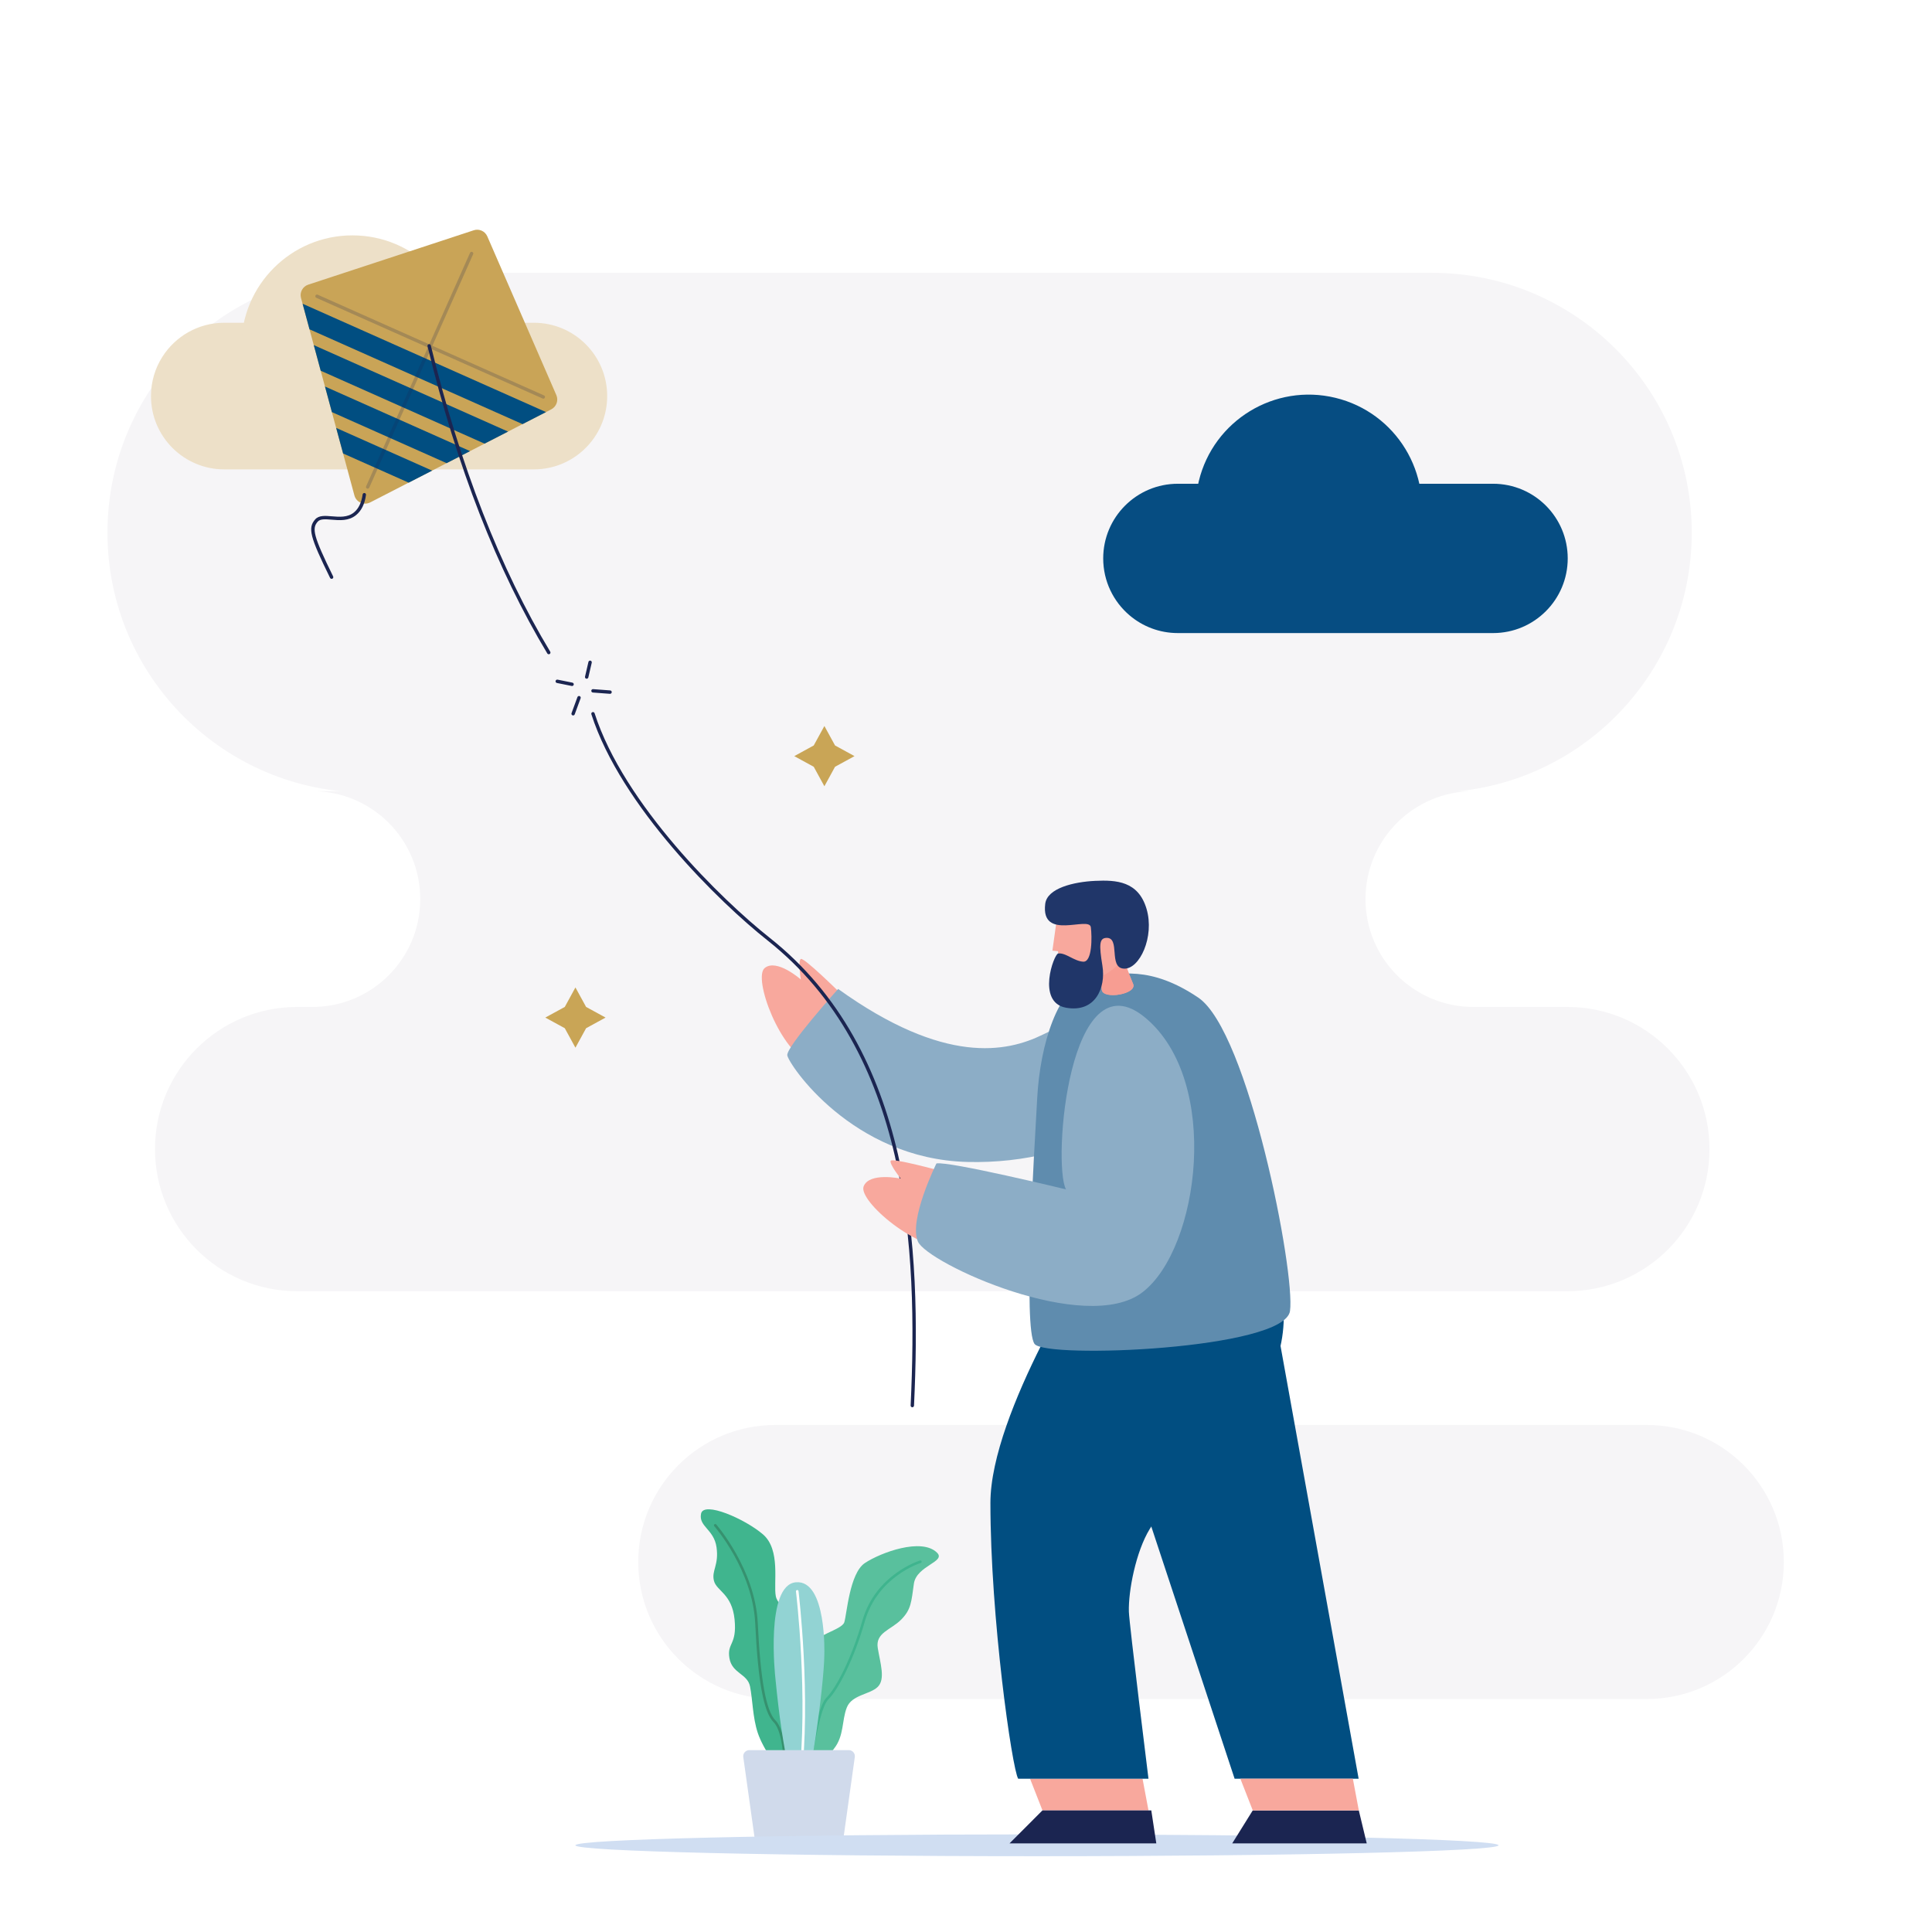 <?xml version="1.0" encoding="utf-8"?>
<!-- Generator: Adobe Illustrator 27.6.1, SVG Export Plug-In . SVG Version: 6.00 Build 0)  -->
<svg version="1.1" id="Layer_1" xmlns="http://www.w3.org/2000/svg" xmlns:xlink="http://www.w3.org/1999/xlink" x="0px" y="0px"
	 viewBox="0 0 1080 1080" style="enable-background:new 0 0 1080 1080;" xml:space="preserve">
<style type="text/css">
	.st0{fill:#F6F5F7;}
	.st1{fill:#064D82;}
	.st2{fill:#EDE0C8;}
	.st3{fill:#40B58E;}
	.st4{fill:#36916F;}
	.st5{fill:#59C09D;}
	.st6{fill:#3FB48E;}
	.st7{fill:#92D3D3;}
	.st8{fill:#FFFFFF;}
	.st9{fill:#D0DAEB;}
	.st10{filter:url(#Adobe_OpacityMaskFilter);}
	.st11{filter:url(#Adobe_OpacityMaskFilter_00000120548179938686220300000015663967422565358781_);}
	.st12{mask:url(#SVGID_1_);fill:url(#SVGID_00000085969881178517960170000016148261667638340515_);}
	.st13{fill:url(#SVGID_00000072983444251434275040000005835641886821706171_);}
	.st14{fill:#C9A457;}
	.st15{fill:#014E81;}
	.st16{opacity:0.21;fill:#1B2551;}
	.st17{fill:#1B2551;}
	.st18{fill:#F8A89D;}
	.st19{fill:#8CADC6;}
	.st20{fill:#5F8CAE;}
	.st21{fill:#F79D92;}
	.st22{fill:#203669;}
	.st23{fill:#C9A556;}
</style>
<g>
	<g>
		<path class="st0" d="M920.59,949.76H433.37c-42.3,0-76.59-34.29-76.59-76.59v0c0-42.3,34.29-76.59,76.59-76.59h487.21
			c42.3,0,76.59,34.29,76.59,76.59v0C997.18,915.47,962.89,949.76,920.59,949.76z"/>
		<path class="st0" d="M876.17,721.79H166.09c-43.88,0-79.45-35.57-79.45-79.45v0c0-43.88,35.57-79.45,79.45-79.45h710.08
			c43.88,0,79.45,35.57,79.45,79.45v0C955.62,686.22,920.05,721.79,876.17,721.79z"/>
		<path class="st0" d="M800.44,443.03H205.33c-80.22,0-145.26-65.03-145.26-145.26v0c0-80.22,65.03-145.26,145.26-145.26h595.11
			c80.22,0,145.26,65.03,145.26,145.26v0C945.69,378,880.66,443.03,800.44,443.03z"/>
		<path class="st0" d="M823.63,562.89H174.61c16.66,0,31.73-6.75,42.65-17.66c10.91-10.92,17.66-25.99,17.66-42.65
			c0-33.3-27-60.31-60.31-60.31h649.02c-16.66,0-31.73,6.75-42.65,17.66c-10.91,10.92-17.66,25.99-17.66,42.64
			C763.32,535.89,790.32,562.89,823.63,562.89z"/>
	</g>
</g>
<g>
	<g>
		<g>
			<path class="st1" d="M834.65,353.89H658.43c-10.3,0-19.73-3.73-27.01-9.92c-9.01-7.66-14.72-19.07-14.72-31.82v0
				c0-11.52,4.67-21.96,12.22-29.51c7.55-7.55,17.99-12.22,29.51-12.22h176.21c11.52,0,21.96,4.67,29.51,12.22
				c7.55,7.55,12.22,17.99,12.22,29.51v0c0,11.52-4.67,21.96-12.22,29.51C856.6,349.22,846.17,353.89,834.65,353.89z"/>
		</g>
		<g>
			
				<ellipse transform="matrix(0.236 -0.972 0.972 0.236 283.043 927.73)" class="st1" cx="731.36" cy="283.91" rx="63.23" ry="63.23"/>
		</g>
	</g>
</g>
<g>
	<path class="st2" d="M298.43,262.39H125.38c-11.32,0-21.56-4.59-28.98-12c-7.42-7.42-12-17.66-12-28.98v0
		c0-8.07,2.33-15.6,6.36-21.94c7.27-11.45,20.06-19.05,34.63-19.05h173.05c11.32,0,21.56,4.59,28.98,12c7.42,7.42,12,17.66,12,28.98
		v0c0,10.56-3.99,20.18-10.55,27.45C321.37,257.17,310.51,262.39,298.43,262.39z"/>
	<circle class="st2" cx="197" cy="193.67" r="62.1"/>
</g>
<g>
	<g>
		<g>
			<path class="st3" d="M391.89,846.17c-1.44,7.21,7.21,8.65,8.65,18.74c1.44,10.09-2.88,12.97-1.44,18.74
				c1.44,5.77,10.09,7.21,11.53,21.62c1.44,14.42-4.32,12.97-2.88,21.62c1.44,8.65,10.09,8.65,11.53,15.86
				c1.44,7.21,1.44,17.3,4.32,25.95c2.88,8.65,11.53,21.62,15.86,21.62c4.32,0,15.86-24.51,12.97-31.72
				c-2.88-7.21-7.21-8.65-7.21-14.42s5.77-20.18,4.32-30.27c-1.44-10.09-14.42-14.42-15.86-21.62c-1.44-7.21,2.88-25.95-7.21-34.6
				C416.39,849.06,393.33,838.96,391.89,846.17z"/>
			<path class="st4" d="M438.8,987.86c-0.4,0-0.72-0.32-0.72-0.72c0-0.19-0.12-18.92-5.61-24.41c-5.57-5.57-8.75-22.61-10.3-55.26
				c-1.41-29.66-22.67-54.09-22.89-54.34c-0.26-0.3-0.24-0.75,0.06-1.02c0.3-0.26,0.76-0.24,1.02,0.06
				c0.22,0.25,21.81,25.05,23.24,55.22c1.52,31.82,4.66,49.08,9.88,54.31c5.91,5.91,6.03,24.63,6.04,25.43
				C439.52,987.53,439.2,987.86,438.8,987.86C438.8,987.86,438.8,987.86,438.8,987.86z"/>
		</g>
		<g>
			<path class="st5" d="M523.84,867.99c5.1,5.1-11.53,7.21-12.97,17.3c-1.44,10.09-1.44,14.42-7.21,20.18s-14.42,7.21-12.97,15.86
				c1.44,8.65,4.32,17.3,0,21.62c-4.32,4.32-14.42,4.32-17.3,11.53c-2.88,7.21-1.44,15.86-7.21,23.07
				c-5.77,7.21-14.42,21.62-21.62,18.74c-7.21-2.88-2.88-36.04,0-41.81c2.88-5.77,5.77-10.09,5.77-14.42s-1.44-11.53,1.44-18.74
				c2.88-7.21,18.74-10.09,20.18-14.42s2.88-27.39,11.53-33.16C492.13,867.99,515.19,859.34,523.84,867.99z"/>
			<path class="st6" d="M446.79,993.82c-0.13,0-0.25-0.03-0.37-0.1c-0.34-0.2-0.45-0.65-0.25-0.99c0.06-0.1,5.83-9.75,7.05-14.63
				c0.31-1.26,0.69-3.16,1.13-5.37c1.59-8,4-20.1,7.71-23.8c5.38-5.38,13.98-21.85,20-42.94c7.42-25.97,31.95-33.58,32.2-33.65
				c0.39-0.11,0.78,0.1,0.9,0.48c0.11,0.38-0.1,0.78-0.48,0.9c-0.24,0.07-24.03,7.47-31.23,32.66
				c-6.09,21.32-14.86,38.05-20.37,43.56c-3.4,3.4-5.85,15.71-7.31,23.06c-0.44,2.22-0.82,4.14-1.15,5.43
				c-1.27,5.09-6.97,14.62-7.21,15.02C447.27,993.69,447.03,993.82,446.79,993.82z"/>
		</g>
		<g>
			<path class="st7" d="M444.95,884.5c-17.3,1.44-11.53,53.34-11.53,53.34c4.32,44.69,10.09,64.87,14.42,66.31
				c4.32,1.44,12.97-63.43,12.97-79.29C460.81,924.86,462.25,883.06,444.95,884.5z"/>
			<path class="st8" d="M447.11,996.94c-0.03,0-0.06,0-0.09,0c-0.39-0.05-0.68-0.41-0.63-0.8c5.69-46.94-1.37-105.91-1.44-106.5
				c-0.05-0.39,0.23-0.75,0.63-0.8c0.38-0.06,0.75,0.23,0.8,0.63c0.07,0.59,7.15,59.74,1.44,106.85
				C447.78,996.67,447.47,996.94,447.11,996.94z"/>
		</g>
		<path class="st9" d="M468.6,1029.76h-43.87c-1.47,0-2.7-0.89-2.86-2.07l-6.37-45.48c-0.29-2.05,1.3-3.88,3.37-3.88h55.6
			c2.07,0,3.66,1.83,3.37,3.88l-6.37,45.48C471.3,1028.87,470.07,1029.76,468.6,1029.76z"/>
	</g>
	<defs>
		<filter id="Adobe_OpacityMaskFilter" filterUnits="userSpaceOnUse" x="321.67" y="1025.42" width="516.01" height="12.21">
			<feFlood  style="flood-color:white;flood-opacity:1" result="back"/>
			<feBlend  in="SourceGraphic" in2="back" mode="normal"/>
		</filter>
	</defs>
	<mask maskUnits="userSpaceOnUse" x="321.67" y="1025.42" width="516.01" height="12.21" id="SVGID_1_">
		<g class="st10">
			<defs>
				
					<filter id="Adobe_OpacityMaskFilter_00000154426172512854833930000011160505465516417681_" filterUnits="userSpaceOnUse" x="321.67" y="1025.42" width="516.01" height="12.21">
					<feFlood  style="flood-color:white;flood-opacity:1" result="back"/>
					<feBlend  in="SourceGraphic" in2="back" mode="normal"/>
				</filter>
			</defs>
			<mask maskUnits="userSpaceOnUse" x="321.67" y="1025.42" width="516.01" height="12.21" id="SVGID_1_">
				<g style="filter:url(#Adobe_OpacityMaskFilter_00000154426172512854833930000011160505465516417681_);">
				</g>
			</mask>
			
				<radialGradient id="SVGID_00000036947319015432919950000012604120785879680149_" cx="515.99" cy="1031.525" r="269.848" gradientTransform="matrix(0.991 0 0 1 68.538 0)" gradientUnits="userSpaceOnUse">
				<stop  offset="0" style="stop-color:#FFFFFF"/>
				<stop  offset="0.987" style="stop-color:#000000"/>
			</radialGradient>
			<path style="mask:url(#SVGID_1_);fill:url(#SVGID_00000036947319015432919950000012604120785879680149_);" d="M837.68,1031.53
				c0,3.37-115.51,6.1-258.01,6.1c-142.49,0-258.01-2.73-258.01-6.1c0-3.37,115.51-6.1,258.01-6.1
				C722.17,1025.42,837.68,1028.15,837.68,1031.53z"/>
		</g>
	</mask>
	
		<radialGradient id="SVGID_00000106868464505978882170000005816868786185257882_" cx="515.99" cy="1031.525" r="269.848" gradientTransform="matrix(0.991 0 0 1 68.538 0)" gradientUnits="userSpaceOnUse">
		<stop  offset="0" style="stop-color:#D0DEF2"/>
		<stop  offset="0.987" style="stop-color:#D0DEF2"/>
	</radialGradient>
	<path style="fill:url(#SVGID_00000106868464505978882170000005816868786185257882_);" d="M837.68,1031.53
		c0,3.37-115.51,6.1-258.01,6.1c-142.49,0-258.01-2.73-258.01-6.1c0-3.37,115.51-6.1,258.01-6.1
		C722.17,1025.42,837.68,1028.15,837.68,1031.53z"/>
	<g>
		<g>
			<path class="st14" d="M308.16,228.83l-2.94,1.52l-13.12,6.73l-8.09,4.17L270.86,248l-2.38,1.23l-5.72,2.94l-13.12,6.73
				l-8.09,4.17l-13.12,6.73l-21.51,11.06c-3.5,1.79-7.77-0.09-8.8-3.9l-6.34-23.48l-3.88-14.3l-2.39-8.83l-3.86-14.29l-2.39-8.83
				l-3.87-14.32l-2.39-8.83l-3.86-14.29l-0.87-3.19c-0.86-3.17,0.92-6.45,4.03-7.47l43.71-14.36l48.8-16.04
				c3.02-1,6.32,0.46,7.59,3.4L311,220.87C312.29,223.86,311.05,227.34,308.16,228.83z"/>
			<polygon class="st15" points="305.22,230.35 292.1,237.09 173.02,184.09 169.16,169.8 			"/>
			<polygon class="st15" points="284.01,241.26 270.86,248 179.28,207.24 175.41,192.92 			"/>
			<polygon class="st15" points="262.77,252.17 249.66,258.91 185.53,230.37 181.67,216.07 			"/>
			<polygon class="st15" points="241.56,263.08 228.45,269.81 191.8,253.5 187.92,239.2 			"/>
			<path class="st16" d="M304.11,221.05l-62.4-27.77l22.78-51.18c0.21-0.48,0-1.04-0.48-1.25c-0.48-0.21-1.04,0-1.25,0.48
				l-22.78,51.18l-62.39-27.77c-0.48-0.21-1.04,0-1.25,0.48c-0.21,0.48,0,1.04,0.48,1.25l62.39,27.77l-34.54,77.61
				c-0.21,0.48,0,1.04,0.48,1.25c0.48,0.21,1.04,0,1.25-0.48l34.54-77.61l62.4,27.77c0.48,0.21,1.04,0,1.25-0.48
				C304.81,221.82,304.59,221.26,304.11,221.05z"/>
			<path class="st17" d="M184.99,323.5c-0.2-0.09-0.36-0.24-0.47-0.45c-11.29-22.98-12.54-27.87-8.36-32.68
				c2.06-2.37,5.62-2.07,9.38-1.75c4.11,0.35,8.76,0.74,12.32-2.16c2.59-2.11,4.22-5.49,4.85-10.05c0.07-0.52,0.55-0.88,1.07-0.81
				c0.51,0.06,0.88,0.55,0.81,1.07c-0.69,5.04-2.55,8.83-5.53,11.26c-4.15,3.39-9.22,2.96-13.68,2.58
				c-3.41-0.29-6.36-0.54-7.79,1.11c-3.27,3.76-2.59,7.75,8.63,30.6c0.23,0.47,0.04,1.04-0.43,1.27
				C185.53,323.61,185.23,323.61,184.99,323.5z"/>
		</g>
		<path class="st17" d="M306.76,365.74c-0.32,0-0.63-0.16-0.81-0.46c-28.04-46.56-50.58-104.33-66.97-171.72
			c-0.12-0.51,0.19-1.02,0.7-1.15c0.52-0.13,1.03,0.19,1.15,0.7c16.35,67.2,38.81,124.8,66.75,171.19c0.27,0.45,0.12,1.03-0.32,1.3
			C307.09,365.69,306.92,365.74,306.76,365.74z"/>
	</g>
	<g>
		<g>
			<path class="st18" d="M469.23,554.67c0,0-19.89-19.63-21.57-18.6c-1.67,1.03-0.02,11.43-0.02,11.43s-13.55-11.9-20.2-6.34
				c-6.65,5.56,8.64,47.26,26.38,53.55L469.23,554.67z"/>
			<path class="st19" d="M468.52,552.83c0,0-29.03,32.3-28.42,37.09c0.61,4.79,35.99,57.96,100.65,59.62
				c64.67,1.66,120.21-32.71,118.85-73.25c-1.07-32.04-56.62-7.76-76.7,2.08S528.03,595.55,468.52,552.83z"/>
		</g>
		<g>
			<polygon class="st15" points="706.66,701.62 759.49,994.33 690.16,994.33 593.46,701.62 			"/>
			<polygon class="st17" points="700.3,1012.02 759.58,1012.02 764.01,1030.45 688.83,1030.45 			"/>
			<polygon class="st18" points="756.26,994.33 759.58,1012.02 700.3,1012.02 693.38,994.33 			"/>
			<polygon class="st18" points="638.69,994.33 642.01,1012.02 582.74,1012.02 575.81,994.33 			"/>
			<polygon class="st17" points="582.74,1012.02 643.58,1012.02 646.38,1030.45 564.35,1030.45 			"/>
			<path class="st15" d="M642.01,994.33c0,0-10.75-86.55-10.96-93.32c-0.35-11.64,3.91-33.65,11.66-46.3
				c12.8-20.88,58.23-65.21,69.27-90.46c12.81-29.3,0-62.64,0-62.64H610.57c0,0-56.92,87.87-56.92,138.55
				c0,64.22,12.1,148.53,15.52,154.16H642.01z"/>
		</g>
		<path class="st20" d="M578.34,751.29c6.3,8.41,139.71,3.06,142.78-18.43c3.07-21.48-23.29-156.31-51.29-175.2
			c-26.2-17.67-44.45-14.26-61.34-10.24c-16.89,4.02-27.03,36.05-28.67,66.21C578.17,643.78,571.86,742.64,578.34,751.29z"/>
		<g>
			<path class="st18" d="M591.23,510.4l-2.93,21.03l3.16,0.29c0,0,0.35,17.75,13.01,16.53c3.64-0.35,8.52-2.78,9.75-2.02
				c1.46,0.9,1.53,5.76,1.71,7.18c0.68,5.44,19.82,2.41,17.5-3.37c-2.2-5.49-5.57-13.03-4.43-14.86c3.97-6.4,6.96-23.16-9.32-30.9
				C606.7,498.09,592.28,503.21,591.23,510.4z"/>
			<path class="st21" d="M633.41,550.03c-2.2-5.49-5.57-13.03-4.43-14.86c0,0-8.49,10.08-15.28,10.92c-0.01,0-0.02,0.01-0.04,0.01
				c0.21,0.01,0.41,0.04,0.54,0.13c1.46,0.9,1.53,5.76,1.71,7.18C616.6,558.85,635.74,555.82,633.41,550.03z"/>
			<path class="st22" d="M618.44,524.28c8.1-0.37,0.98,16.7,9.79,17.19c8.82,0.5,17.29-17.85,12.7-33.39
				c-4.58-15.53-16.89-16.23-28.77-15.67c-11.88,0.56-26.79,4.05-27.87,12.84c-2.61,21.16,24.64,6.52,25.5,13.09
				c0.67,5.08,0.87,19.56-4.28,19.25c-5.14-0.31-9.81-5.16-13.98-4.58c-2.4,0.33-12.24,27.29,4.34,30.3
				c16.4,2.97,22.39-11.08,20.39-23.42C614.36,528.17,614.48,524.46,618.44,524.28z"/>
		</g>
		<path class="st17" d="M509.99,786.67c-0.01,0-0.03,0-0.04,0c-0.52-0.03-0.93-0.47-0.9-0.99c4.18-88.26-1.14-197.57-80.03-260.01
			c-26.82-21.23-81.91-74.96-98.44-126.39c-0.16-0.5,0.11-1.03,0.61-1.19c0.5-0.16,1.03,0.11,1.19,0.61
			c16.4,50.99,71.15,104.37,97.82,125.48c79.56,62.97,84.94,172.88,80.74,261.59C510.91,786.27,510.49,786.67,509.99,786.67z"/>
		<g>
			<path class="st18" d="M525.82,654.53c0,0-26.96-7.37-27.91-5.65c-0.95,1.71,5.58,9.97,5.58,9.97s-17.64-3.74-20.72,4.37
				c-3.08,8.11,30.68,36.97,49.23,33.77L525.82,654.53z"/>
			<path class="st19" d="M523.48,650.37c0,0-15.64,31.53-10.37,43.66c5.27,12.14,93.76,52.75,125.57,28.33
				c31.82-24.42,44.13-118.16,1.48-153.51c-42.65-35.35-51.92,81.66-44.27,96.02C595.9,664.86,530.52,649.01,523.48,650.37z"/>
		</g>
	</g>
	<path class="st17" d="M327.96,379.41c-0.07,0-0.14-0.01-0.22-0.02c-0.51-0.12-0.83-0.63-0.71-1.14l1.91-8.23
		c0.12-0.51,0.63-0.83,1.14-0.71c0.51,0.12,0.83,0.63,0.71,1.14l-1.91,8.23C328.78,379.11,328.39,379.41,327.96,379.41z"/>
	<path class="st17" d="M341.02,387.85c-0.02,0-0.05,0-0.07,0l-9.54-0.72c-0.52-0.04-0.92-0.5-0.88-1.02
		c0.04-0.52,0.51-0.93,1.02-0.88l9.54,0.72c0.52,0.04,0.92,0.49,0.88,1.02C341.92,387.47,341.51,387.85,341.02,387.85z"/>
	<path class="st17" d="M319.79,383.48c-0.06,0-0.13-0.01-0.19-0.02l-8.28-1.67c-0.51-0.1-0.85-0.6-0.74-1.12
		c0.1-0.51,0.62-0.85,1.12-0.74l8.28,1.67c0.51,0.1,0.85,0.6,0.74,1.12C320.63,383.16,320.23,383.48,319.79,383.48z"/>
	<path class="st17" d="M320.38,399.94c-0.11,0-0.22-0.02-0.33-0.06c-0.49-0.18-0.74-0.73-0.56-1.22l3.3-8.98
		c0.18-0.49,0.73-0.74,1.22-0.56c0.49,0.18,0.74,0.73,0.56,1.22l-3.3,8.98C321.13,399.7,320.76,399.94,320.38,399.94z"/>
</g>
<polygon class="st23" points="466.79,416.72 477.68,422.68 466.79,428.63 460.84,439.52 454.88,428.63 444,422.68 454.88,416.72 
	460.84,405.84 "/>
<polygon class="st23" points="327.63,562.88 338.51,568.83 327.63,574.78 321.67,585.67 315.72,574.78 304.83,568.83 315.72,562.88 
	321.67,551.99 "/>
</svg>
